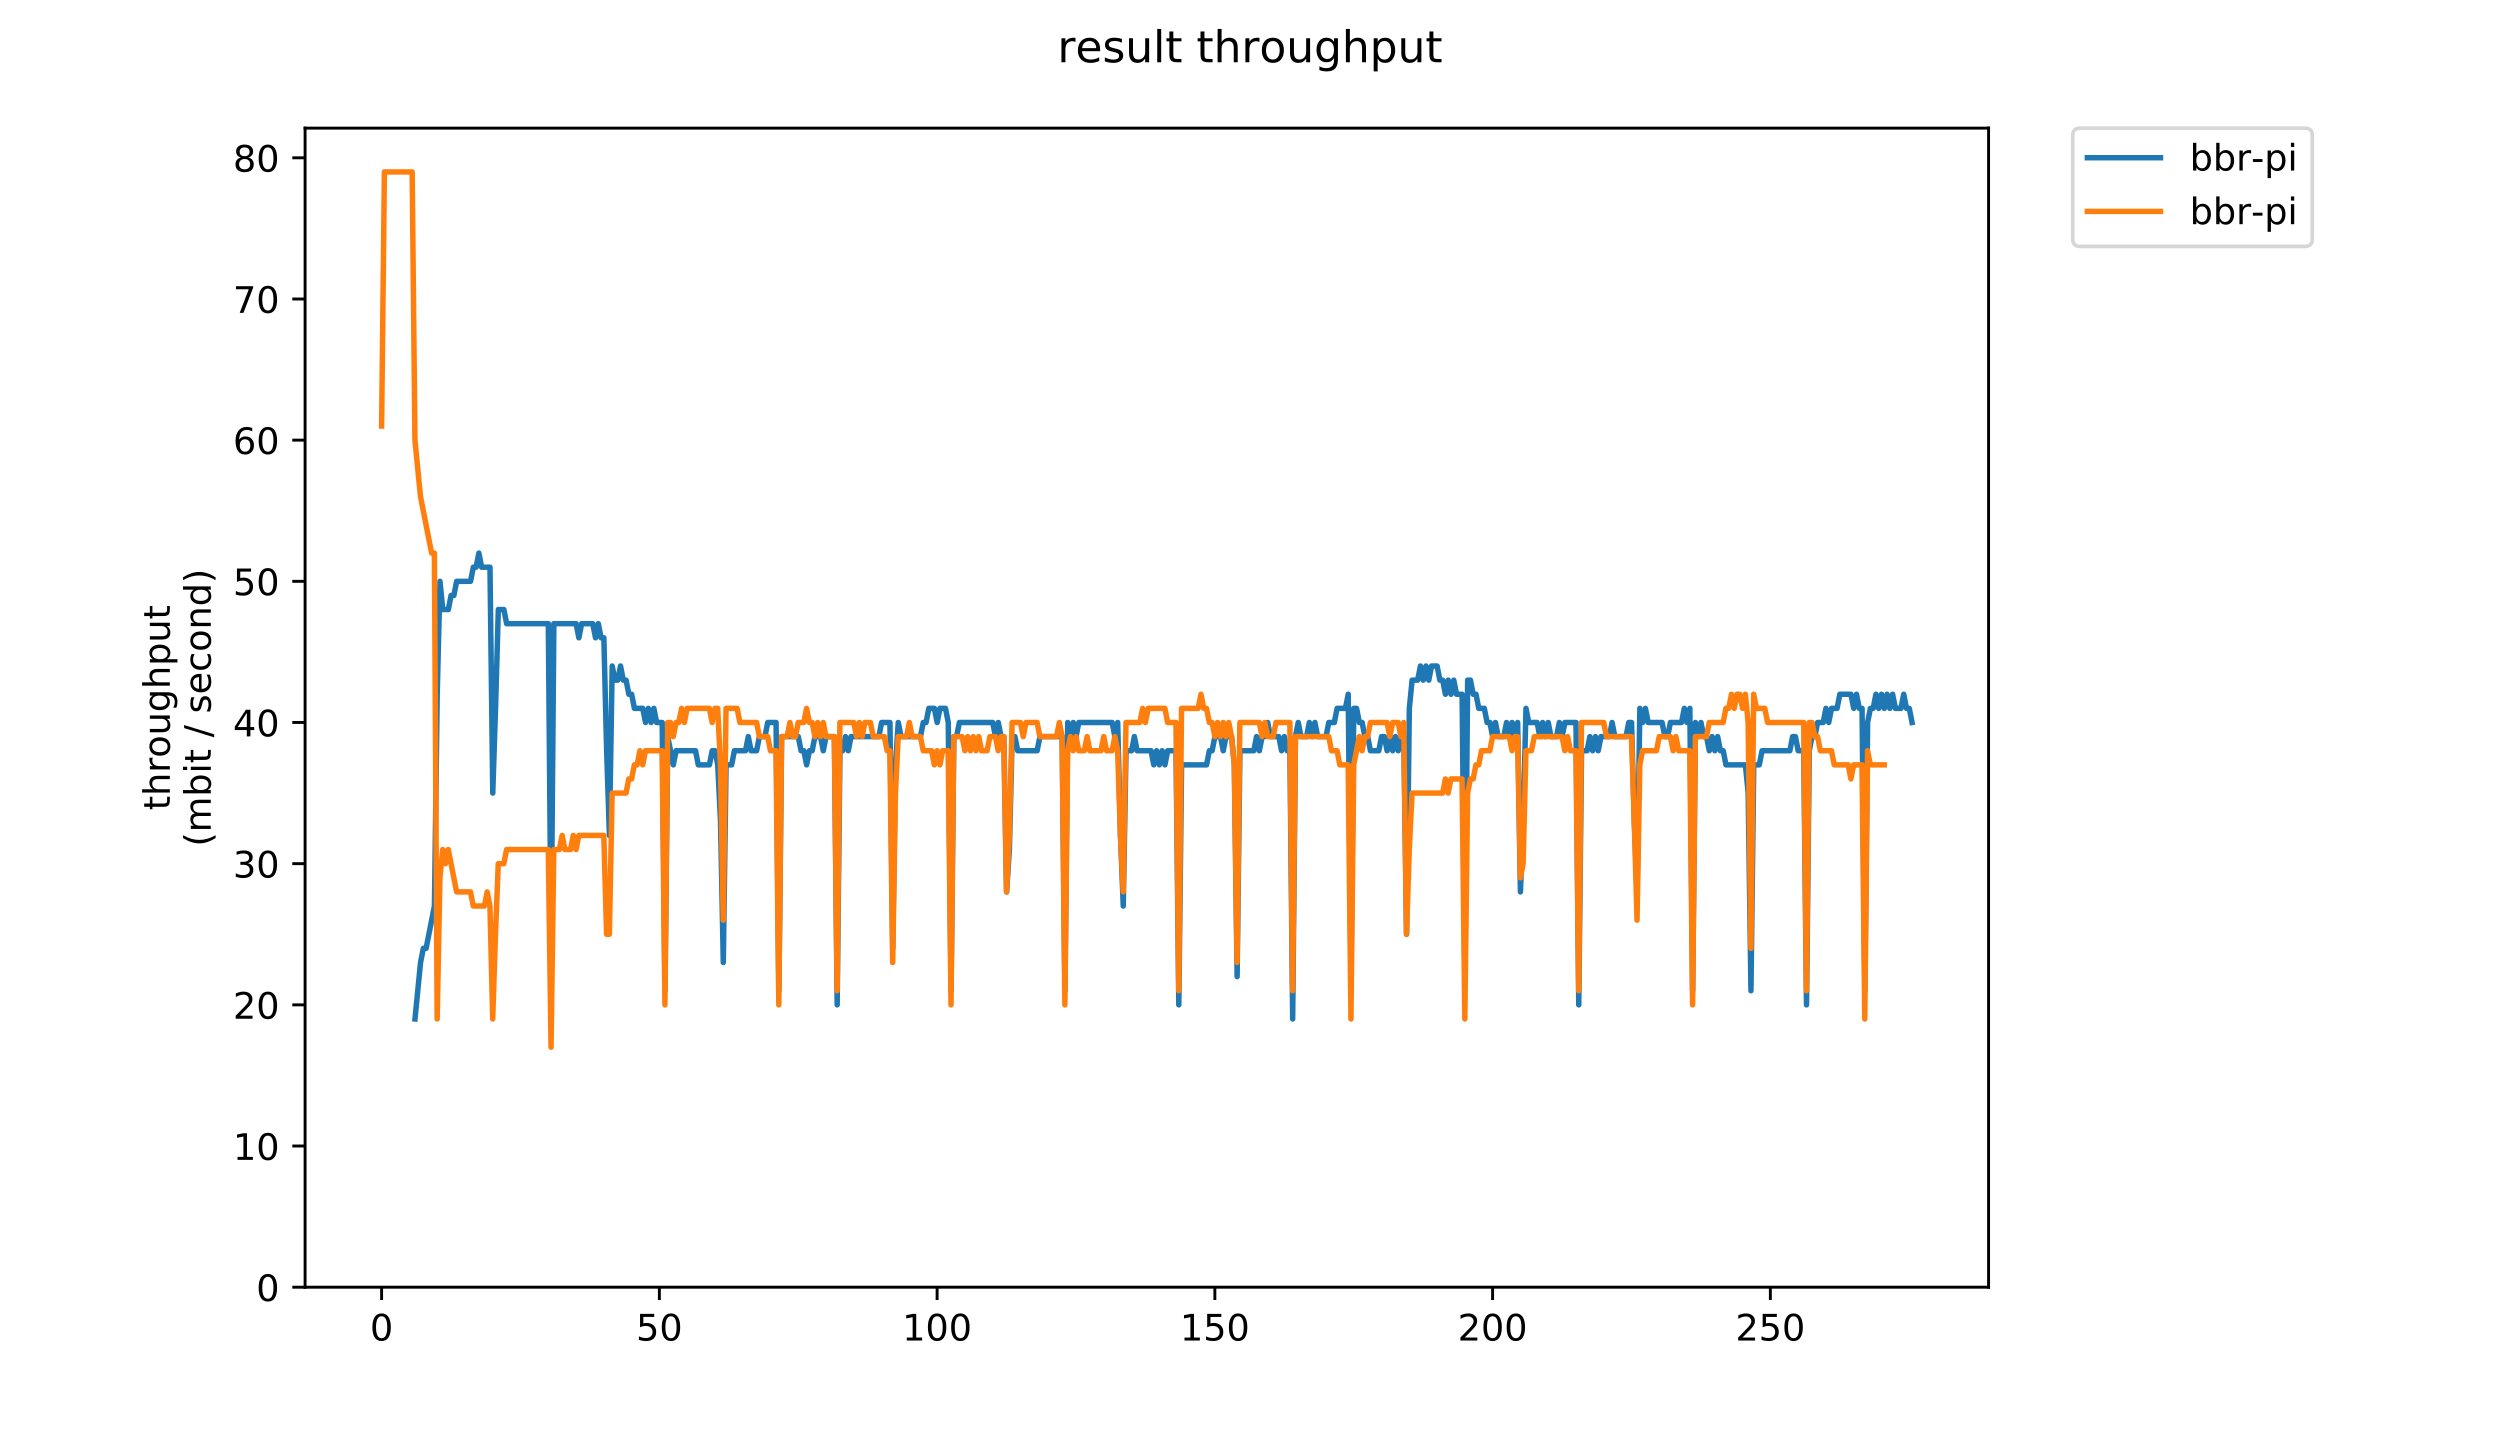 <?xml version="1.0" encoding="utf-8" standalone="no"?>
<!DOCTYPE svg PUBLIC "-//W3C//DTD SVG 1.1//EN"
  "http://www.w3.org/Graphics/SVG/1.1/DTD/svg11.dtd">
<!-- Created with matplotlib (https://matplotlib.org/) -->
<svg height="396pt" version="1.1" viewBox="0 0 684 396" width="684pt" xmlns="http://www.w3.org/2000/svg" xmlns:xlink="http://www.w3.org/1999/xlink">
 <defs>
  <style type="text/css">
*{stroke-linecap:butt;stroke-linejoin:round;}
  </style>
 </defs>
 <g id="figure_1">
  <g id="patch_1">
   <path d="M 0 396 
L 684 396 
L 684 0 
L 0 0 
z
" style="fill:#ffffff;"/>
  </g>
  <g id="axes_1">
   <g id="patch_2">
    <path d="M 83.472 352.174 
L 544.074 352.174 
L 544.074 35.062 
L 83.472 35.062 
z
" style="fill:#ffffff;"/>
   </g>
   <g id="matplotlib.axis_1">
    <g id="xtick_1">
     <g id="line2d_1">
      <defs>
       <path d="M 0 0 
L 0 3.5 
" id="m4741ca6d29" style="stroke:#000000;stroke-width:0.8;"/>
      </defs>
      <g>
       <use style="stroke:#000000;stroke-width:0.8;" x="104.409" xlink:href="#m4741ca6d29" y="352.174"/>
      </g>
     </g>
     <g id="text_1">
      <!-- 0 -->
      <defs>
       <path d="M 31.781 66.406 
Q 24.172 66.406 20.328 58.906 
Q 16.5 51.422 16.5 36.375 
Q 16.5 21.391 20.328 13.891 
Q 24.172 6.391 31.781 6.391 
Q 39.453 6.391 43.281 13.891 
Q 47.125 21.391 47.125 36.375 
Q 47.125 51.422 43.281 58.906 
Q 39.453 66.406 31.781 66.406 
z
M 31.781 74.219 
Q 44.047 74.219 50.516 64.516 
Q 56.984 54.828 56.984 36.375 
Q 56.984 17.969 50.516 8.266 
Q 44.047 -1.422 31.781 -1.422 
Q 19.531 -1.422 13.062 8.266 
Q 6.594 17.969 6.594 36.375 
Q 6.594 54.828 13.062 64.516 
Q 19.531 74.219 31.781 74.219 
z
" id="DejaVuSans-48"/>
      </defs>
      <g transform="translate(101.228 366.773)scale(0.1 -0.1)">
       <use xlink:href="#DejaVuSans-48"/>
      </g>
     </g>
    </g>
    <g id="xtick_2">
     <g id="line2d_2">
      <g>
       <use style="stroke:#000000;stroke-width:0.8;" x="180.401" xlink:href="#m4741ca6d29" y="352.174"/>
      </g>
     </g>
     <g id="text_2">
      <!-- 50 -->
      <defs>
       <path d="M 10.797 72.906 
L 49.516 72.906 
L 49.516 64.594 
L 19.828 64.594 
L 19.828 46.734 
Q 21.969 47.469 24.109 47.828 
Q 26.266 48.188 28.422 48.188 
Q 40.625 48.188 47.75 41.5 
Q 54.891 34.812 54.891 23.391 
Q 54.891 11.625 47.562 5.094 
Q 40.234 -1.422 26.906 -1.422 
Q 22.312 -1.422 17.547 -0.641 
Q 12.797 0.141 7.719 1.703 
L 7.719 11.625 
Q 12.109 9.234 16.797 8.062 
Q 21.484 6.891 26.703 6.891 
Q 35.156 6.891 40.078 11.328 
Q 45.016 15.766 45.016 23.391 
Q 45.016 31 40.078 35.438 
Q 35.156 39.891 26.703 39.891 
Q 22.75 39.891 18.812 39.016 
Q 14.891 38.141 10.797 36.281 
z
" id="DejaVuSans-53"/>
      </defs>
      <g transform="translate(174.038 366.773)scale(0.1 -0.1)">
       <use xlink:href="#DejaVuSans-53"/>
       <use x="63.623" xlink:href="#DejaVuSans-48"/>
      </g>
     </g>
    </g>
    <g id="xtick_3">
     <g id="line2d_3">
      <g>
       <use style="stroke:#000000;stroke-width:0.8;" x="256.392" xlink:href="#m4741ca6d29" y="352.174"/>
      </g>
     </g>
     <g id="text_3">
      <!-- 100 -->
      <defs>
       <path d="M 12.406 8.297 
L 28.516 8.297 
L 28.516 63.922 
L 10.984 60.406 
L 10.984 69.391 
L 28.422 72.906 
L 38.281 72.906 
L 38.281 8.297 
L 54.391 8.297 
L 54.391 0 
L 12.406 0 
z
" id="DejaVuSans-49"/>
      </defs>
      <g transform="translate(246.849 366.773)scale(0.1 -0.1)">
       <use xlink:href="#DejaVuSans-49"/>
       <use x="63.623" xlink:href="#DejaVuSans-48"/>
       <use x="127.246" xlink:href="#DejaVuSans-48"/>
      </g>
     </g>
    </g>
    <g id="xtick_4">
     <g id="line2d_4">
      <g>
       <use style="stroke:#000000;stroke-width:0.8;" x="332.384" xlink:href="#m4741ca6d29" y="352.174"/>
      </g>
     </g>
     <g id="text_4">
      <!-- 150 -->
      <g transform="translate(322.841 366.773)scale(0.1 -0.1)">
       <use xlink:href="#DejaVuSans-49"/>
       <use x="63.623" xlink:href="#DejaVuSans-53"/>
       <use x="127.246" xlink:href="#DejaVuSans-48"/>
      </g>
     </g>
    </g>
    <g id="xtick_5">
     <g id="line2d_5">
      <g>
       <use style="stroke:#000000;stroke-width:0.8;" x="408.376" xlink:href="#m4741ca6d29" y="352.174"/>
      </g>
     </g>
     <g id="text_5">
      <!-- 200 -->
      <defs>
       <path d="M 19.188 8.297 
L 53.609 8.297 
L 53.609 0 
L 7.328 0 
L 7.328 8.297 
Q 12.938 14.109 22.625 23.891 
Q 32.328 33.688 34.812 36.531 
Q 39.547 41.844 41.422 45.531 
Q 43.312 49.219 43.312 52.781 
Q 43.312 58.594 39.234 62.25 
Q 35.156 65.922 28.609 65.922 
Q 23.969 65.922 18.812 64.312 
Q 13.672 62.703 7.812 59.422 
L 7.812 69.391 
Q 13.766 71.781 18.938 73 
Q 24.125 74.219 28.422 74.219 
Q 39.75 74.219 46.484 68.547 
Q 53.219 62.891 53.219 53.422 
Q 53.219 48.922 51.531 44.891 
Q 49.859 40.875 45.406 35.406 
Q 44.188 33.984 37.641 27.219 
Q 31.109 20.453 19.188 8.297 
z
" id="DejaVuSans-50"/>
      </defs>
      <g transform="translate(398.832 366.773)scale(0.1 -0.1)">
       <use xlink:href="#DejaVuSans-50"/>
       <use x="63.623" xlink:href="#DejaVuSans-48"/>
       <use x="127.246" xlink:href="#DejaVuSans-48"/>
      </g>
     </g>
    </g>
    <g id="xtick_6">
     <g id="line2d_6">
      <g>
       <use style="stroke:#000000;stroke-width:0.8;" x="484.368" xlink:href="#m4741ca6d29" y="352.174"/>
      </g>
     </g>
     <g id="text_6">
      <!-- 250 -->
      <g transform="translate(474.824 366.773)scale(0.1 -0.1)">
       <use xlink:href="#DejaVuSans-50"/>
       <use x="63.623" xlink:href="#DejaVuSans-53"/>
       <use x="127.246" xlink:href="#DejaVuSans-48"/>
      </g>
     </g>
    </g>
   </g>
   <g id="matplotlib.axis_2">
    <g id="ytick_1">
     <g id="line2d_7">
      <defs>
       <path d="M 0 0 
L -3.5 0 
" id="mbded223d07" style="stroke:#000000;stroke-width:0.8;"/>
      </defs>
      <g>
       <use style="stroke:#000000;stroke-width:0.8;" x="83.472" xlink:href="#mbded223d07" y="352.174"/>
      </g>
     </g>
     <g id="text_7">
      <!-- 0 -->
      <g transform="translate(70.11 355.973)scale(0.1 -0.1)">
       <use xlink:href="#DejaVuSans-48"/>
      </g>
     </g>
    </g>
    <g id="ytick_2">
     <g id="line2d_8">
      <g>
       <use style="stroke:#000000;stroke-width:0.8;" x="83.472" xlink:href="#mbded223d07" y="313.549"/>
      </g>
     </g>
     <g id="text_8">
      <!-- 10 -->
      <g transform="translate(63.747 317.348)scale(0.1 -0.1)">
       <use xlink:href="#DejaVuSans-49"/>
       <use x="63.623" xlink:href="#DejaVuSans-48"/>
      </g>
     </g>
    </g>
    <g id="ytick_3">
     <g id="line2d_9">
      <g>
       <use style="stroke:#000000;stroke-width:0.8;" x="83.472" xlink:href="#mbded223d07" y="274.924"/>
      </g>
     </g>
     <g id="text_9">
      <!-- 20 -->
      <g transform="translate(63.747 278.723)scale(0.1 -0.1)">
       <use xlink:href="#DejaVuSans-50"/>
       <use x="63.623" xlink:href="#DejaVuSans-48"/>
      </g>
     </g>
    </g>
    <g id="ytick_4">
     <g id="line2d_10">
      <g>
       <use style="stroke:#000000;stroke-width:0.8;" x="83.472" xlink:href="#mbded223d07" y="236.299"/>
      </g>
     </g>
     <g id="text_10">
      <!-- 30 -->
      <defs>
       <path d="M 40.578 39.312 
Q 47.656 37.797 51.625 33 
Q 55.609 28.219 55.609 21.188 
Q 55.609 10.406 48.188 4.484 
Q 40.766 -1.422 27.094 -1.422 
Q 22.516 -1.422 17.656 -0.516 
Q 12.797 0.391 7.625 2.203 
L 7.625 11.719 
Q 11.719 9.328 16.594 8.109 
Q 21.484 6.891 26.812 6.891 
Q 36.078 6.891 40.938 10.547 
Q 45.797 14.203 45.797 21.188 
Q 45.797 27.641 41.281 31.266 
Q 36.766 34.906 28.719 34.906 
L 20.219 34.906 
L 20.219 43.016 
L 29.109 43.016 
Q 36.375 43.016 40.234 45.922 
Q 44.094 48.828 44.094 54.297 
Q 44.094 59.906 40.109 62.906 
Q 36.141 65.922 28.719 65.922 
Q 24.656 65.922 20.016 65.031 
Q 15.375 64.156 9.812 62.312 
L 9.812 71.094 
Q 15.438 72.656 20.344 73.438 
Q 25.25 74.219 29.594 74.219 
Q 40.828 74.219 47.359 69.109 
Q 53.906 64.016 53.906 55.328 
Q 53.906 49.266 50.438 45.094 
Q 46.969 40.922 40.578 39.312 
z
" id="DejaVuSans-51"/>
      </defs>
      <g transform="translate(63.747 240.098)scale(0.1 -0.1)">
       <use xlink:href="#DejaVuSans-51"/>
       <use x="63.623" xlink:href="#DejaVuSans-48"/>
      </g>
     </g>
    </g>
    <g id="ytick_5">
     <g id="line2d_11">
      <g>
       <use style="stroke:#000000;stroke-width:0.8;" x="83.472" xlink:href="#mbded223d07" y="197.674"/>
      </g>
     </g>
     <g id="text_11">
      <!-- 40 -->
      <defs>
       <path d="M 37.797 64.312 
L 12.891 25.391 
L 37.797 25.391 
z
M 35.203 72.906 
L 47.609 72.906 
L 47.609 25.391 
L 58.016 25.391 
L 58.016 17.188 
L 47.609 17.188 
L 47.609 0 
L 37.797 0 
L 37.797 17.188 
L 4.891 17.188 
L 4.891 26.703 
z
" id="DejaVuSans-52"/>
      </defs>
      <g transform="translate(63.747 201.473)scale(0.1 -0.1)">
       <use xlink:href="#DejaVuSans-52"/>
       <use x="63.623" xlink:href="#DejaVuSans-48"/>
      </g>
     </g>
    </g>
    <g id="ytick_6">
     <g id="line2d_12">
      <g>
       <use style="stroke:#000000;stroke-width:0.8;" x="83.472" xlink:href="#mbded223d07" y="159.049"/>
      </g>
     </g>
     <g id="text_12">
      <!-- 50 -->
      <g transform="translate(63.747 162.848)scale(0.1 -0.1)">
       <use xlink:href="#DejaVuSans-53"/>
       <use x="63.623" xlink:href="#DejaVuSans-48"/>
      </g>
     </g>
    </g>
    <g id="ytick_7">
     <g id="line2d_13">
      <g>
       <use style="stroke:#000000;stroke-width:0.8;" x="83.472" xlink:href="#mbded223d07" y="120.424"/>
      </g>
     </g>
     <g id="text_13">
      <!-- 60 -->
      <defs>
       <path d="M 33.016 40.375 
Q 26.375 40.375 22.484 35.828 
Q 18.609 31.297 18.609 23.391 
Q 18.609 15.531 22.484 10.953 
Q 26.375 6.391 33.016 6.391 
Q 39.656 6.391 43.531 10.953 
Q 47.406 15.531 47.406 23.391 
Q 47.406 31.297 43.531 35.828 
Q 39.656 40.375 33.016 40.375 
z
M 52.594 71.297 
L 52.594 62.312 
Q 48.875 64.062 45.094 64.984 
Q 41.312 65.922 37.594 65.922 
Q 27.828 65.922 22.672 59.328 
Q 17.531 52.734 16.797 39.406 
Q 19.672 43.656 24.016 45.922 
Q 28.375 48.188 33.594 48.188 
Q 44.578 48.188 50.953 41.516 
Q 57.328 34.859 57.328 23.391 
Q 57.328 12.156 50.688 5.359 
Q 44.047 -1.422 33.016 -1.422 
Q 20.359 -1.422 13.672 8.266 
Q 6.984 17.969 6.984 36.375 
Q 6.984 53.656 15.188 63.938 
Q 23.391 74.219 37.203 74.219 
Q 40.922 74.219 44.703 73.484 
Q 48.484 72.75 52.594 71.297 
z
" id="DejaVuSans-54"/>
      </defs>
      <g transform="translate(63.747 124.223)scale(0.1 -0.1)">
       <use xlink:href="#DejaVuSans-54"/>
       <use x="63.623" xlink:href="#DejaVuSans-48"/>
      </g>
     </g>
    </g>
    <g id="ytick_8">
     <g id="line2d_14">
      <g>
       <use style="stroke:#000000;stroke-width:0.8;" x="83.472" xlink:href="#mbded223d07" y="81.799"/>
      </g>
     </g>
     <g id="text_14">
      <!-- 70 -->
      <defs>
       <path d="M 8.203 72.906 
L 55.078 72.906 
L 55.078 68.703 
L 28.609 0 
L 18.312 0 
L 43.219 64.594 
L 8.203 64.594 
z
" id="DejaVuSans-55"/>
      </defs>
      <g transform="translate(63.747 85.598)scale(0.1 -0.1)">
       <use xlink:href="#DejaVuSans-55"/>
       <use x="63.623" xlink:href="#DejaVuSans-48"/>
      </g>
     </g>
    </g>
    <g id="ytick_9">
     <g id="line2d_15">
      <g>
       <use style="stroke:#000000;stroke-width:0.8;" x="83.472" xlink:href="#mbded223d07" y="43.174"/>
      </g>
     </g>
     <g id="text_15">
      <!-- 80 -->
      <defs>
       <path d="M 31.781 34.625 
Q 24.75 34.625 20.719 30.859 
Q 16.703 27.094 16.703 20.516 
Q 16.703 13.922 20.719 10.156 
Q 24.75 6.391 31.781 6.391 
Q 38.812 6.391 42.859 10.172 
Q 46.922 13.969 46.922 20.516 
Q 46.922 27.094 42.891 30.859 
Q 38.875 34.625 31.781 34.625 
z
M 21.922 38.812 
Q 15.578 40.375 12.031 44.719 
Q 8.5 49.078 8.5 55.328 
Q 8.5 64.062 14.719 69.141 
Q 20.953 74.219 31.781 74.219 
Q 42.672 74.219 48.875 69.141 
Q 55.078 64.062 55.078 55.328 
Q 55.078 49.078 51.531 44.719 
Q 48 40.375 41.703 38.812 
Q 48.828 37.156 52.797 32.312 
Q 56.781 27.484 56.781 20.516 
Q 56.781 9.906 50.312 4.234 
Q 43.844 -1.422 31.781 -1.422 
Q 19.734 -1.422 13.25 4.234 
Q 6.781 9.906 6.781 20.516 
Q 6.781 27.484 10.781 32.312 
Q 14.797 37.156 21.922 38.812 
z
M 18.312 54.391 
Q 18.312 48.734 21.844 45.562 
Q 25.391 42.391 31.781 42.391 
Q 38.141 42.391 41.719 45.562 
Q 45.312 48.734 45.312 54.391 
Q 45.312 60.062 41.719 63.234 
Q 38.141 66.406 31.781 66.406 
Q 25.391 66.406 21.844 63.234 
Q 18.312 60.062 18.312 54.391 
z
" id="DejaVuSans-56"/>
      </defs>
      <g transform="translate(63.747 46.973)scale(0.1 -0.1)">
       <use xlink:href="#DejaVuSans-56"/>
       <use x="63.623" xlink:href="#DejaVuSans-48"/>
      </g>
     </g>
    </g>
    <g id="text_16">
     <!-- throughput -->
     <defs>
      <path d="M 18.312 70.219 
L 18.312 54.688 
L 36.812 54.688 
L 36.812 47.703 
L 18.312 47.703 
L 18.312 18.016 
Q 18.312 11.328 20.141 9.422 
Q 21.969 7.516 27.594 7.516 
L 36.812 7.516 
L 36.812 0 
L 27.594 0 
Q 17.188 0 13.234 3.875 
Q 9.281 7.766 9.281 18.016 
L 9.281 47.703 
L 2.688 47.703 
L 2.688 54.688 
L 9.281 54.688 
L 9.281 70.219 
z
" id="DejaVuSans-116"/>
      <path d="M 54.891 33.016 
L 54.891 0 
L 45.906 0 
L 45.906 32.719 
Q 45.906 40.484 42.875 44.328 
Q 39.844 48.188 33.797 48.188 
Q 26.516 48.188 22.312 43.547 
Q 18.109 38.922 18.109 30.906 
L 18.109 0 
L 9.078 0 
L 9.078 75.984 
L 18.109 75.984 
L 18.109 46.188 
Q 21.344 51.125 25.703 53.562 
Q 30.078 56 35.797 56 
Q 45.219 56 50.047 50.172 
Q 54.891 44.344 54.891 33.016 
z
" id="DejaVuSans-104"/>
      <path d="M 41.109 46.297 
Q 39.594 47.172 37.812 47.578 
Q 36.031 48 33.891 48 
Q 26.266 48 22.188 43.047 
Q 18.109 38.094 18.109 28.812 
L 18.109 0 
L 9.078 0 
L 9.078 54.688 
L 18.109 54.688 
L 18.109 46.188 
Q 20.953 51.172 25.484 53.578 
Q 30.031 56 36.531 56 
Q 37.453 56 38.578 55.875 
Q 39.703 55.766 41.062 55.516 
z
" id="DejaVuSans-114"/>
      <path d="M 30.609 48.391 
Q 23.391 48.391 19.188 42.75 
Q 14.984 37.109 14.984 27.297 
Q 14.984 17.484 19.156 11.844 
Q 23.344 6.203 30.609 6.203 
Q 37.797 6.203 41.984 11.859 
Q 46.188 17.531 46.188 27.297 
Q 46.188 37.016 41.984 42.703 
Q 37.797 48.391 30.609 48.391 
z
M 30.609 56 
Q 42.328 56 49.016 48.375 
Q 55.719 40.766 55.719 27.297 
Q 55.719 13.875 49.016 6.219 
Q 42.328 -1.422 30.609 -1.422 
Q 18.844 -1.422 12.172 6.219 
Q 5.516 13.875 5.516 27.297 
Q 5.516 40.766 12.172 48.375 
Q 18.844 56 30.609 56 
z
" id="DejaVuSans-111"/>
      <path d="M 8.5 21.578 
L 8.5 54.688 
L 17.484 54.688 
L 17.484 21.922 
Q 17.484 14.156 20.5 10.266 
Q 23.531 6.391 29.594 6.391 
Q 36.859 6.391 41.078 11.031 
Q 45.312 15.672 45.312 23.688 
L 45.312 54.688 
L 54.297 54.688 
L 54.297 0 
L 45.312 0 
L 45.312 8.406 
Q 42.047 3.422 37.719 1 
Q 33.406 -1.422 27.688 -1.422 
Q 18.266 -1.422 13.375 4.438 
Q 8.5 10.297 8.5 21.578 
z
M 31.109 56 
z
" id="DejaVuSans-117"/>
      <path d="M 45.406 27.984 
Q 45.406 37.75 41.375 43.109 
Q 37.359 48.484 30.078 48.484 
Q 22.859 48.484 18.828 43.109 
Q 14.797 37.75 14.797 27.984 
Q 14.797 18.266 18.828 12.891 
Q 22.859 7.516 30.078 7.516 
Q 37.359 7.516 41.375 12.891 
Q 45.406 18.266 45.406 27.984 
z
M 54.391 6.781 
Q 54.391 -7.172 48.188 -13.984 
Q 42 -20.797 29.203 -20.797 
Q 24.469 -20.797 20.266 -20.094 
Q 16.062 -19.391 12.109 -17.922 
L 12.109 -9.188 
Q 16.062 -11.328 19.922 -12.344 
Q 23.781 -13.375 27.781 -13.375 
Q 36.625 -13.375 41.016 -8.766 
Q 45.406 -4.156 45.406 5.172 
L 45.406 9.625 
Q 42.625 4.781 38.281 2.391 
Q 33.938 0 27.875 0 
Q 17.828 0 11.672 7.656 
Q 5.516 15.328 5.516 27.984 
Q 5.516 40.672 11.672 48.328 
Q 17.828 56 27.875 56 
Q 33.938 56 38.281 53.609 
Q 42.625 51.219 45.406 46.391 
L 45.406 54.688 
L 54.391 54.688 
z
" id="DejaVuSans-103"/>
      <path d="M 18.109 8.203 
L 18.109 -20.797 
L 9.078 -20.797 
L 9.078 54.688 
L 18.109 54.688 
L 18.109 46.391 
Q 20.953 51.266 25.266 53.625 
Q 29.594 56 35.594 56 
Q 45.562 56 51.781 48.094 
Q 58.016 40.188 58.016 27.297 
Q 58.016 14.406 51.781 6.484 
Q 45.562 -1.422 35.594 -1.422 
Q 29.594 -1.422 25.266 0.953 
Q 20.953 3.328 18.109 8.203 
z
M 48.688 27.297 
Q 48.688 37.203 44.609 42.844 
Q 40.531 48.484 33.406 48.484 
Q 26.266 48.484 22.188 42.844 
Q 18.109 37.203 18.109 27.297 
Q 18.109 17.391 22.188 11.75 
Q 26.266 6.109 33.406 6.109 
Q 40.531 6.109 44.609 11.75 
Q 48.688 17.391 48.688 27.297 
z
" id="DejaVuSans-112"/>
     </defs>
     <g transform="translate(46.47 221.675)rotate(-90)scale(0.1 -0.1)">
      <use xlink:href="#DejaVuSans-116"/>
      <use x="39.209" xlink:href="#DejaVuSans-104"/>
      <use x="102.588" xlink:href="#DejaVuSans-114"/>
      <use x="143.67" xlink:href="#DejaVuSans-111"/>
      <use x="204.852" xlink:href="#DejaVuSans-117"/>
      <use x="268.23" xlink:href="#DejaVuSans-103"/>
      <use x="331.707" xlink:href="#DejaVuSans-104"/>
      <use x="395.086" xlink:href="#DejaVuSans-112"/>
      <use x="458.562" xlink:href="#DejaVuSans-117"/>
      <use x="521.941" xlink:href="#DejaVuSans-116"/>
     </g>
     <!-- (mbit / second) -->
     <defs>
      <path d="M 31 75.875 
Q 24.469 64.656 21.281 53.656 
Q 18.109 42.672 18.109 31.391 
Q 18.109 20.125 21.312 9.062 
Q 24.516 -2 31 -13.188 
L 23.188 -13.188 
Q 15.875 -1.703 12.234 9.375 
Q 8.594 20.453 8.594 31.391 
Q 8.594 42.281 12.203 53.312 
Q 15.828 64.359 23.188 75.875 
z
" id="DejaVuSans-40"/>
      <path d="M 52 44.188 
Q 55.375 50.25 60.062 53.125 
Q 64.75 56 71.094 56 
Q 79.641 56 84.281 50.016 
Q 88.922 44.047 88.922 33.016 
L 88.922 0 
L 79.891 0 
L 79.891 32.719 
Q 79.891 40.578 77.094 44.375 
Q 74.312 48.188 68.609 48.188 
Q 61.625 48.188 57.562 43.547 
Q 53.516 38.922 53.516 30.906 
L 53.516 0 
L 44.484 0 
L 44.484 32.719 
Q 44.484 40.625 41.703 44.406 
Q 38.922 48.188 33.109 48.188 
Q 26.219 48.188 22.156 43.531 
Q 18.109 38.875 18.109 30.906 
L 18.109 0 
L 9.078 0 
L 9.078 54.688 
L 18.109 54.688 
L 18.109 46.188 
Q 21.188 51.219 25.484 53.609 
Q 29.781 56 35.688 56 
Q 41.656 56 45.828 52.969 
Q 50 49.953 52 44.188 
z
" id="DejaVuSans-109"/>
      <path d="M 48.688 27.297 
Q 48.688 37.203 44.609 42.844 
Q 40.531 48.484 33.406 48.484 
Q 26.266 48.484 22.188 42.844 
Q 18.109 37.203 18.109 27.297 
Q 18.109 17.391 22.188 11.75 
Q 26.266 6.109 33.406 6.109 
Q 40.531 6.109 44.609 11.75 
Q 48.688 17.391 48.688 27.297 
z
M 18.109 46.391 
Q 20.953 51.266 25.266 53.625 
Q 29.594 56 35.594 56 
Q 45.562 56 51.781 48.094 
Q 58.016 40.188 58.016 27.297 
Q 58.016 14.406 51.781 6.484 
Q 45.562 -1.422 35.594 -1.422 
Q 29.594 -1.422 25.266 0.953 
Q 20.953 3.328 18.109 8.203 
L 18.109 0 
L 9.078 0 
L 9.078 75.984 
L 18.109 75.984 
z
" id="DejaVuSans-98"/>
      <path d="M 9.422 54.688 
L 18.406 54.688 
L 18.406 0 
L 9.422 0 
z
M 9.422 75.984 
L 18.406 75.984 
L 18.406 64.594 
L 9.422 64.594 
z
" id="DejaVuSans-105"/>
      <path id="DejaVuSans-32"/>
      <path d="M 25.391 72.906 
L 33.688 72.906 
L 8.297 -9.281 
L 0 -9.281 
z
" id="DejaVuSans-47"/>
      <path d="M 44.281 53.078 
L 44.281 44.578 
Q 40.484 46.531 36.375 47.5 
Q 32.281 48.484 27.875 48.484 
Q 21.188 48.484 17.844 46.438 
Q 14.5 44.391 14.5 40.281 
Q 14.5 37.156 16.891 35.375 
Q 19.281 33.594 26.516 31.984 
L 29.594 31.297 
Q 39.156 29.25 43.188 25.516 
Q 47.219 21.781 47.219 15.094 
Q 47.219 7.469 41.188 3.016 
Q 35.156 -1.422 24.609 -1.422 
Q 20.219 -1.422 15.453 -0.562 
Q 10.688 0.297 5.422 2 
L 5.422 11.281 
Q 10.406 8.688 15.234 7.391 
Q 20.062 6.109 24.812 6.109 
Q 31.156 6.109 34.562 8.281 
Q 37.984 10.453 37.984 14.406 
Q 37.984 18.062 35.516 20.016 
Q 33.062 21.969 24.703 23.781 
L 21.578 24.516 
Q 13.234 26.266 9.516 29.906 
Q 5.812 33.547 5.812 39.891 
Q 5.812 47.609 11.281 51.797 
Q 16.75 56 26.812 56 
Q 31.781 56 36.172 55.266 
Q 40.578 54.547 44.281 53.078 
z
" id="DejaVuSans-115"/>
      <path d="M 56.203 29.594 
L 56.203 25.203 
L 14.891 25.203 
Q 15.484 15.922 20.484 11.062 
Q 25.484 6.203 34.422 6.203 
Q 39.594 6.203 44.453 7.469 
Q 49.312 8.734 54.109 11.281 
L 54.109 2.781 
Q 49.266 0.734 44.188 -0.344 
Q 39.109 -1.422 33.891 -1.422 
Q 20.797 -1.422 13.156 6.188 
Q 5.516 13.812 5.516 26.812 
Q 5.516 40.234 12.766 48.109 
Q 20.016 56 32.328 56 
Q 43.359 56 49.781 48.891 
Q 56.203 41.797 56.203 29.594 
z
M 47.219 32.234 
Q 47.125 39.594 43.094 43.984 
Q 39.062 48.391 32.422 48.391 
Q 24.906 48.391 20.391 44.141 
Q 15.875 39.891 15.188 32.172 
z
" id="DejaVuSans-101"/>
      <path d="M 48.781 52.594 
L 48.781 44.188 
Q 44.969 46.297 41.141 47.344 
Q 37.312 48.391 33.406 48.391 
Q 24.656 48.391 19.812 42.844 
Q 14.984 37.312 14.984 27.297 
Q 14.984 17.281 19.812 11.734 
Q 24.656 6.203 33.406 6.203 
Q 37.312 6.203 41.141 7.25 
Q 44.969 8.297 48.781 10.406 
L 48.781 2.094 
Q 45.016 0.344 40.984 -0.531 
Q 36.969 -1.422 32.422 -1.422 
Q 20.062 -1.422 12.781 6.344 
Q 5.516 14.109 5.516 27.297 
Q 5.516 40.672 12.859 48.328 
Q 20.219 56 33.016 56 
Q 37.156 56 41.109 55.141 
Q 45.062 54.297 48.781 52.594 
z
" id="DejaVuSans-99"/>
      <path d="M 54.891 33.016 
L 54.891 0 
L 45.906 0 
L 45.906 32.719 
Q 45.906 40.484 42.875 44.328 
Q 39.844 48.188 33.797 48.188 
Q 26.516 48.188 22.312 43.547 
Q 18.109 38.922 18.109 30.906 
L 18.109 0 
L 9.078 0 
L 9.078 54.688 
L 18.109 54.688 
L 18.109 46.188 
Q 21.344 51.125 25.703 53.562 
Q 30.078 56 35.797 56 
Q 45.219 56 50.047 50.172 
Q 54.891 44.344 54.891 33.016 
z
" id="DejaVuSans-110"/>
      <path d="M 45.406 46.391 
L 45.406 75.984 
L 54.391 75.984 
L 54.391 0 
L 45.406 0 
L 45.406 8.203 
Q 42.578 3.328 38.25 0.953 
Q 33.938 -1.422 27.875 -1.422 
Q 17.969 -1.422 11.734 6.484 
Q 5.516 14.406 5.516 27.297 
Q 5.516 40.188 11.734 48.094 
Q 17.969 56 27.875 56 
Q 33.938 56 38.25 53.625 
Q 42.578 51.266 45.406 46.391 
z
M 14.797 27.297 
Q 14.797 17.391 18.875 11.75 
Q 22.953 6.109 30.078 6.109 
Q 37.203 6.109 41.297 11.75 
Q 45.406 17.391 45.406 27.297 
Q 45.406 37.203 41.297 42.844 
Q 37.203 48.484 30.078 48.484 
Q 22.953 48.484 18.875 42.844 
Q 14.797 37.203 14.797 27.297 
z
" id="DejaVuSans-100"/>
      <path d="M 8.016 75.875 
L 15.828 75.875 
Q 23.141 64.359 26.781 53.312 
Q 30.422 42.281 30.422 31.391 
Q 30.422 20.453 26.781 9.375 
Q 23.141 -1.703 15.828 -13.188 
L 8.016 -13.188 
Q 14.5 -2 17.703 9.062 
Q 20.906 20.125 20.906 31.391 
Q 20.906 42.672 17.703 53.656 
Q 14.5 64.656 8.016 75.875 
z
" id="DejaVuSans-41"/>
     </defs>
     <g transform="translate(57.668 231.609)rotate(-90)scale(0.1 -0.1)">
      <use xlink:href="#DejaVuSans-40"/>
      <use x="39.014" xlink:href="#DejaVuSans-109"/>
      <use x="136.426" xlink:href="#DejaVuSans-98"/>
      <use x="199.902" xlink:href="#DejaVuSans-105"/>
      <use x="227.686" xlink:href="#DejaVuSans-116"/>
      <use x="266.895" xlink:href="#DejaVuSans-32"/>
      <use x="298.682" xlink:href="#DejaVuSans-47"/>
      <use x="332.373" xlink:href="#DejaVuSans-32"/>
      <use x="364.16" xlink:href="#DejaVuSans-115"/>
      <use x="416.26" xlink:href="#DejaVuSans-101"/>
      <use x="477.783" xlink:href="#DejaVuSans-99"/>
      <use x="532.764" xlink:href="#DejaVuSans-111"/>
      <use x="593.945" xlink:href="#DejaVuSans-110"/>
      <use x="657.324" xlink:href="#DejaVuSans-100"/>
      <use x="720.801" xlink:href="#DejaVuSans-41"/>
     </g>
    </g>
   </g>
   <g id="line2d_16">
    <path clip-path="url(#pe0b9c33876)" d="M 113.541 278.787 
L 115.061 263.337 
L 115.821 259.474 
L 116.581 259.474 
L 118.861 247.887 
L 119.621 189.949 
L 120.381 159.049 
L 121.141 166.774 
L 122.66 166.774 
L 123.42 162.911 
L 124.18 162.911 
L 124.94 159.049 
L 128.74 159.049 
L 129.5 155.186 
L 130.26 155.186 
L 131.02 151.324 
L 131.78 155.186 
L 134.059 155.186 
L 134.819 216.986 
L 135.579 193.811 
L 136.339 166.774 
L 137.859 166.774 
L 138.619 170.636 
L 150.018 170.636 
L 150.777 259.474 
L 151.537 170.636 
L 157.617 170.636 
L 158.377 174.499 
L 159.137 170.636 
L 162.176 170.636 
L 162.936 174.499 
L 163.696 170.636 
L 164.456 174.499 
L 165.216 174.499 
L 165.976 205.399 
L 166.736 228.574 
L 167.496 182.224 
L 168.256 186.086 
L 169.016 186.086 
L 169.775 182.224 
L 170.535 186.086 
L 171.295 186.086 
L 172.055 189.949 
L 172.815 189.949 
L 173.575 193.811 
L 175.855 193.811 
L 176.615 197.674 
L 177.375 193.811 
L 178.135 197.674 
L 178.894 193.811 
L 179.654 197.674 
L 181.174 197.674 
L 181.934 271.062 
L 182.694 201.536 
L 184.214 209.261 
L 184.974 205.399 
L 190.293 205.399 
L 191.053 209.261 
L 194.093 209.261 
L 194.853 205.399 
L 195.613 205.399 
L 196.373 209.261 
L 197.132 224.711 
L 197.892 263.337 
L 198.652 209.261 
L 200.172 209.261 
L 200.932 205.399 
L 203.972 205.399 
L 204.732 201.536 
L 205.492 205.399 
L 207.011 205.399 
L 207.771 201.536 
L 209.291 201.536 
L 210.051 197.674 
L 212.331 197.674 
L 213.091 271.062 
L 213.851 201.536 
L 218.41 201.536 
L 219.17 205.399 
L 219.93 205.399 
L 220.69 209.261 
L 221.45 205.399 
L 222.21 205.399 
L 222.97 201.536 
L 224.49 201.536 
L 225.249 205.399 
L 226.009 201.536 
L 228.289 201.536 
L 229.049 274.924 
L 229.809 205.399 
L 230.569 205.399 
L 231.329 201.536 
L 232.089 205.399 
L 232.849 201.536 
L 240.448 201.536 
L 241.208 197.674 
L 243.488 197.674 
L 244.247 259.474 
L 245.007 209.261 
L 245.767 197.674 
L 246.527 201.536 
L 251.847 201.536 
L 252.607 197.674 
L 253.366 197.674 
L 254.126 193.811 
L 255.646 193.811 
L 256.406 197.674 
L 257.166 193.811 
L 258.686 193.811 
L 259.446 197.674 
L 260.206 271.062 
L 260.966 201.536 
L 261.726 201.536 
L 262.485 197.674 
L 271.604 197.674 
L 272.364 201.536 
L 273.124 197.674 
L 273.884 201.536 
L 274.644 201.536 
L 275.404 244.024 
L 276.164 232.437 
L 276.924 201.536 
L 277.684 201.536 
L 278.444 205.399 
L 283.763 205.399 
L 284.523 201.536 
L 290.602 201.536 
L 291.362 271.062 
L 292.122 197.674 
L 292.882 201.536 
L 293.642 197.674 
L 294.402 201.536 
L 295.162 197.674 
L 304.281 197.674 
L 305.041 201.536 
L 305.801 197.674 
L 306.561 228.574 
L 307.321 247.887 
L 308.081 205.399 
L 309.6 205.399 
L 310.36 201.536 
L 311.12 205.399 
L 314.92 205.399 
L 315.68 209.261 
L 316.44 205.399 
L 317.2 209.261 
L 317.96 205.399 
L 318.719 209.261 
L 319.479 205.399 
L 321.759 205.399 
L 322.519 274.924 
L 323.279 209.261 
L 330.118 209.261 
L 330.878 205.399 
L 331.638 205.399 
L 332.398 201.536 
L 333.918 201.536 
L 334.678 205.399 
L 335.438 201.536 
L 336.957 201.536 
L 337.717 209.261 
L 338.477 267.199 
L 339.237 205.399 
L 343.037 205.399 
L 343.797 201.536 
L 344.557 205.399 
L 345.317 201.536 
L 346.076 201.536 
L 346.836 197.674 
L 347.596 201.536 
L 349.876 201.536 
L 350.636 205.399 
L 351.396 201.536 
L 352.156 205.399 
L 352.916 205.399 
L 353.676 278.787 
L 354.436 201.536 
L 355.196 197.674 
L 355.955 201.536 
L 357.475 201.536 
L 358.235 197.674 
L 358.995 201.536 
L 359.755 197.674 
L 360.515 201.536 
L 362.795 201.536 
L 363.555 197.674 
L 365.074 197.674 
L 365.834 193.811 
L 368.114 193.811 
L 368.874 189.949 
L 369.634 267.199 
L 370.394 193.811 
L 371.154 193.811 
L 371.914 197.674 
L 372.674 197.674 
L 373.434 201.536 
L 374.193 201.536 
L 374.953 205.399 
L 377.233 205.399 
L 377.993 201.536 
L 378.753 201.536 
L 379.513 205.399 
L 380.273 201.536 
L 381.033 205.399 
L 381.793 201.536 
L 382.553 205.399 
L 383.312 201.536 
L 384.072 201.536 
L 384.832 255.612 
L 385.592 193.811 
L 386.352 186.086 
L 387.872 186.086 
L 388.632 182.224 
L 389.392 186.086 
L 390.152 182.224 
L 390.912 186.086 
L 391.672 182.224 
L 393.191 182.224 
L 393.951 186.086 
L 394.711 186.086 
L 395.471 189.949 
L 396.231 186.086 
L 396.991 189.949 
L 397.751 186.086 
L 398.511 189.949 
L 400.031 189.949 
L 400.791 267.199 
L 401.551 186.086 
L 402.31 186.086 
L 403.07 189.949 
L 403.83 189.949 
L 404.59 193.811 
L 406.11 193.811 
L 406.87 197.674 
L 407.63 197.674 
L 408.39 201.536 
L 409.15 197.674 
L 409.91 201.536 
L 411.429 201.536 
L 412.189 197.674 
L 412.949 201.536 
L 413.709 197.674 
L 414.469 201.536 
L 415.229 197.674 
L 415.989 244.024 
L 416.749 224.711 
L 417.509 193.811 
L 418.269 197.674 
L 420.548 197.674 
L 421.308 201.536 
L 422.068 197.674 
L 422.828 201.536 
L 423.588 197.674 
L 424.348 201.536 
L 425.868 201.536 
L 426.628 197.674 
L 427.388 201.536 
L 428.148 197.674 
L 431.187 197.674 
L 431.947 274.924 
L 432.707 205.399 
L 434.227 205.399 
L 434.987 201.536 
L 435.747 205.399 
L 436.507 201.536 
L 437.267 205.399 
L 438.027 201.536 
L 440.306 201.536 
L 441.066 197.674 
L 441.826 201.536 
L 444.866 201.536 
L 445.626 197.674 
L 446.386 197.674 
L 447.146 224.711 
L 447.906 244.024 
L 448.665 193.811 
L 449.425 197.674 
L 450.185 193.811 
L 450.945 197.674 
L 454.745 197.674 
L 455.505 201.536 
L 456.265 201.536 
L 457.025 197.674 
L 460.064 197.674 
L 460.824 193.811 
L 461.584 197.674 
L 462.344 193.811 
L 463.104 271.062 
L 463.864 197.674 
L 464.624 201.536 
L 465.384 197.674 
L 466.144 201.536 
L 466.904 201.536 
L 467.663 205.399 
L 468.423 201.536 
L 469.183 205.399 
L 469.943 201.536 
L 470.703 205.399 
L 471.463 205.399 
L 472.223 209.261 
L 477.542 209.261 
L 478.302 216.986 
L 479.062 271.062 
L 479.822 209.261 
L 481.342 209.261 
L 482.102 205.399 
L 489.701 205.399 
L 490.461 201.536 
L 491.221 201.536 
L 491.981 205.399 
L 493.501 205.399 
L 494.261 274.924 
L 495.02 205.399 
L 495.78 201.536 
L 496.54 201.536 
L 497.3 197.674 
L 498.82 197.674 
L 499.58 193.811 
L 500.34 197.674 
L 501.1 193.811 
L 502.62 193.811 
L 503.38 189.949 
L 506.419 189.949 
L 507.179 193.811 
L 507.939 189.949 
L 508.699 193.811 
L 509.459 193.811 
L 510.219 271.062 
L 510.979 197.674 
L 511.739 193.811 
L 512.499 193.811 
L 513.259 189.949 
L 514.018 193.811 
L 514.778 189.949 
L 515.538 193.811 
L 516.298 189.949 
L 517.058 193.811 
L 517.818 189.949 
L 518.578 193.811 
L 520.098 193.811 
L 520.858 189.949 
L 521.618 193.811 
L 522.378 193.811 
L 523.137 197.674 
L 523.137 197.674 
" style="fill:none;stroke:#1f77b4;stroke-linecap:square;stroke-width:1.5;"/>
   </g>
   <g id="line2d_17">
    <path clip-path="url(#pe0b9c33876)" d="M 104.409 116.561 
L 105.169 47.036 
L 112.768 47.036 
L 113.528 120.424 
L 115.048 135.874 
L 118.087 151.324 
L 118.847 151.324 
L 119.607 278.787 
L 120.367 240.162 
L 121.127 232.437 
L 121.887 236.299 
L 122.647 232.437 
L 124.927 244.024 
L 128.726 244.024 
L 129.486 247.887 
L 132.526 247.887 
L 133.286 244.024 
L 134.046 247.887 
L 134.806 278.787 
L 135.565 255.612 
L 136.325 236.299 
L 137.845 236.299 
L 138.605 232.437 
L 150.004 232.437 
L 150.764 286.512 
L 151.524 232.437 
L 153.044 232.437 
L 153.803 228.574 
L 154.563 232.437 
L 156.083 232.437 
L 156.843 228.574 
L 157.603 232.437 
L 158.363 228.574 
L 165.202 228.574 
L 165.962 255.612 
L 166.722 255.612 
L 167.482 216.986 
L 171.282 216.986 
L 172.042 213.124 
L 172.801 213.124 
L 173.561 209.261 
L 174.321 209.261 
L 175.081 205.399 
L 175.841 209.261 
L 176.601 205.399 
L 181.161 205.399 
L 181.92 274.924 
L 182.68 197.674 
L 183.44 197.674 
L 184.2 201.536 
L 184.96 197.674 
L 185.72 197.674 
L 186.48 193.811 
L 187.24 197.674 
L 188 193.811 
L 194.079 193.811 
L 194.839 197.674 
L 195.599 193.811 
L 196.359 193.811 
L 197.119 209.261 
L 197.879 251.749 
L 198.639 193.811 
L 201.678 193.811 
L 202.438 197.674 
L 206.998 197.674 
L 207.758 201.536 
L 210.037 201.536 
L 210.797 205.399 
L 212.317 205.399 
L 213.077 274.924 
L 213.837 201.536 
L 215.357 201.536 
L 216.117 197.674 
L 216.877 201.536 
L 217.637 201.536 
L 218.397 197.674 
L 219.916 197.674 
L 220.676 193.811 
L 221.436 197.674 
L 222.196 197.674 
L 222.956 201.536 
L 223.716 197.674 
L 224.476 201.536 
L 225.236 197.674 
L 225.996 201.536 
L 228.275 201.536 
L 229.035 271.062 
L 229.795 197.674 
L 233.595 197.674 
L 234.355 201.536 
L 235.115 197.674 
L 235.875 201.536 
L 236.635 197.674 
L 238.154 197.674 
L 238.914 201.536 
L 241.954 201.536 
L 242.714 205.399 
L 243.474 205.399 
L 244.234 263.337 
L 244.994 216.986 
L 245.754 201.536 
L 248.033 201.536 
L 248.793 197.674 
L 249.553 201.536 
L 251.833 201.536 
L 252.593 205.399 
L 254.873 205.399 
L 255.633 209.261 
L 256.392 205.399 
L 257.152 209.261 
L 257.912 205.399 
L 259.432 205.399 
L 260.192 274.924 
L 260.952 201.536 
L 263.232 201.536 
L 263.992 205.399 
L 264.752 201.536 
L 265.511 205.399 
L 266.271 201.536 
L 267.031 205.399 
L 267.791 201.536 
L 268.551 205.399 
L 270.071 205.399 
L 270.831 201.536 
L 272.351 201.536 
L 273.111 205.399 
L 273.871 201.536 
L 274.63 201.536 
L 275.39 244.024 
L 276.15 228.574 
L 276.91 197.674 
L 279.19 197.674 
L 279.95 201.536 
L 280.71 197.674 
L 283.75 197.674 
L 284.509 201.536 
L 289.069 201.536 
L 289.829 197.674 
L 290.589 201.536 
L 291.349 274.924 
L 292.109 205.399 
L 292.869 201.536 
L 293.628 205.399 
L 294.388 201.536 
L 295.148 205.399 
L 296.668 205.399 
L 297.428 201.536 
L 298.188 205.399 
L 301.228 205.399 
L 301.988 201.536 
L 302.747 205.399 
L 304.267 205.399 
L 305.027 201.536 
L 305.787 205.399 
L 306.547 228.574 
L 307.307 244.024 
L 308.067 197.674 
L 311.866 197.674 
L 312.626 193.811 
L 313.386 197.674 
L 314.146 193.811 
L 318.706 193.811 
L 319.466 197.674 
L 321.745 197.674 
L 322.505 271.062 
L 323.265 193.811 
L 327.825 193.811 
L 328.585 189.949 
L 329.345 193.811 
L 330.105 193.811 
L 330.864 197.674 
L 331.624 197.674 
L 332.384 201.536 
L 333.144 197.674 
L 333.904 201.536 
L 334.664 197.674 
L 335.424 201.536 
L 336.184 197.674 
L 336.944 201.536 
L 337.704 209.261 
L 338.464 263.337 
L 339.224 197.674 
L 344.543 197.674 
L 345.303 201.536 
L 346.063 197.674 
L 346.823 201.536 
L 348.343 201.536 
L 349.102 197.674 
L 352.902 197.674 
L 353.662 271.062 
L 354.422 201.536 
L 363.541 201.536 
L 364.301 205.399 
L 365.821 205.399 
L 366.581 209.261 
L 368.86 209.261 
L 369.62 278.787 
L 370.38 209.261 
L 371.9 201.536 
L 372.66 205.399 
L 373.42 201.536 
L 374.18 201.536 
L 374.94 197.674 
L 379.499 197.674 
L 380.259 201.536 
L 381.019 197.674 
L 382.539 197.674 
L 383.299 201.536 
L 384.059 197.674 
L 384.819 255.612 
L 385.579 232.437 
L 386.338 216.986 
L 394.698 216.986 
L 395.458 213.124 
L 396.217 216.986 
L 396.977 213.124 
L 400.017 213.124 
L 400.777 278.787 
L 401.537 216.986 
L 402.297 213.124 
L 403.057 213.124 
L 403.817 209.261 
L 404.577 209.261 
L 405.336 205.399 
L 407.616 205.399 
L 408.376 201.536 
L 412.936 201.536 
L 413.696 205.399 
L 414.455 201.536 
L 415.215 201.536 
L 415.975 240.162 
L 416.735 236.299 
L 417.495 205.399 
L 419.015 205.399 
L 419.775 201.536 
L 427.374 201.536 
L 428.134 205.399 
L 428.894 201.536 
L 429.654 205.399 
L 431.174 205.399 
L 431.934 271.062 
L 432.694 197.674 
L 438.773 197.674 
L 439.533 201.536 
L 446.372 201.536 
L 447.132 224.711 
L 447.892 251.749 
L 448.652 209.261 
L 449.412 205.399 
L 453.211 205.399 
L 453.971 201.536 
L 457.011 201.536 
L 457.771 205.399 
L 458.531 201.536 
L 459.291 205.399 
L 462.33 205.399 
L 463.09 274.924 
L 463.85 201.536 
L 466.89 201.536 
L 467.65 197.674 
L 471.449 197.674 
L 472.209 193.811 
L 472.969 193.811 
L 473.729 189.949 
L 474.489 193.811 
L 475.249 189.949 
L 476.009 189.949 
L 476.769 193.811 
L 477.529 189.949 
L 478.289 197.674 
L 479.049 259.474 
L 479.808 189.949 
L 480.568 193.811 
L 482.848 193.811 
L 483.608 197.674 
L 493.487 197.674 
L 494.247 271.062 
L 495.007 197.674 
L 495.767 197.674 
L 496.527 201.536 
L 497.287 201.536 
L 498.046 205.399 
L 501.086 205.399 
L 501.846 209.261 
L 505.646 209.261 
L 506.406 213.124 
L 507.166 209.261 
L 509.445 209.261 
L 510.205 278.787 
L 510.965 205.399 
L 511.725 209.261 
L 515.525 209.261 
L 515.525 209.261 
" style="fill:none;stroke:#ff7f0e;stroke-linecap:square;stroke-width:1.5;"/>
   </g>
   <g id="patch_3">
    <path d="M 83.472 352.174 
L 83.472 35.062 
" style="fill:none;stroke:#000000;stroke-linecap:square;stroke-linejoin:miter;stroke-width:0.8;"/>
   </g>
   <g id="patch_4">
    <path d="M 544.074 352.174 
L 544.074 35.062 
" style="fill:none;stroke:#000000;stroke-linecap:square;stroke-linejoin:miter;stroke-width:0.8;"/>
   </g>
   <g id="patch_5">
    <path d="M 83.472 352.174 
L 544.074 352.174 
" style="fill:none;stroke:#000000;stroke-linecap:square;stroke-linejoin:miter;stroke-width:0.8;"/>
   </g>
   <g id="patch_6">
    <path d="M 83.472 35.062 
L 544.074 35.062 
" style="fill:none;stroke:#000000;stroke-linecap:square;stroke-linejoin:miter;stroke-width:0.8;"/>
   </g>
   <g id="legend_1">
    <g id="patch_7">
     <path d="M 569.104 67.419 
L 630.637 67.419 
Q 632.637 67.419 632.637 65.419 
L 632.637 37.062 
Q 632.637 35.062 630.637 35.062 
L 569.104 35.062 
Q 567.104 35.062 567.104 37.062 
L 567.104 65.419 
Q 567.104 67.419 569.104 67.419 
z
" style="fill:#ffffff;opacity:0.8;stroke:#cccccc;stroke-linejoin:miter;"/>
    </g>
    <g id="line2d_18">
     <path d="M 571.104 43.161 
L 591.104 43.161 
" style="fill:none;stroke:#1f77b4;stroke-linecap:square;stroke-width:1.5;"/>
    </g>
    <g id="line2d_19"/>
    <g id="text_17">
     <!-- bbr-pi -->
     <defs>
      <path d="M 4.891 31.391 
L 31.203 31.391 
L 31.203 23.391 
L 4.891 23.391 
z
" id="DejaVuSans-45"/>
     </defs>
     <g transform="translate(599.104 46.661)scale(0.1 -0.1)">
      <use xlink:href="#DejaVuSans-98"/>
      <use x="63.477" xlink:href="#DejaVuSans-98"/>
      <use x="126.953" xlink:href="#DejaVuSans-114"/>
      <use x="167.973" xlink:href="#DejaVuSans-45"/>
      <use x="204.057" xlink:href="#DejaVuSans-112"/>
      <use x="267.533" xlink:href="#DejaVuSans-105"/>
     </g>
    </g>
    <g id="line2d_20">
     <path d="M 571.104 57.839 
L 591.104 57.839 
" style="fill:none;stroke:#ff7f0e;stroke-linecap:square;stroke-width:1.5;"/>
    </g>
    <g id="line2d_21"/>
    <g id="text_18">
     <!-- bbr-pi -->
     <g transform="translate(599.104 61.339)scale(0.1 -0.1)">
      <use xlink:href="#DejaVuSans-98"/>
      <use x="63.477" xlink:href="#DejaVuSans-98"/>
      <use x="126.953" xlink:href="#DejaVuSans-114"/>
      <use x="167.973" xlink:href="#DejaVuSans-45"/>
      <use x="204.057" xlink:href="#DejaVuSans-112"/>
      <use x="267.533" xlink:href="#DejaVuSans-105"/>
     </g>
    </g>
   </g>
  </g>
  <g id="text_19">
   <!-- result throughput -->
   <defs>
    <path d="M 9.422 75.984 
L 18.406 75.984 
L 18.406 0 
L 9.422 0 
z
" id="DejaVuSans-108"/>
   </defs>
   <g transform="translate(289.321 17.038)scale(0.12 -0.12)">
    <use xlink:href="#DejaVuSans-114"/>
    <use x="41.082" xlink:href="#DejaVuSans-101"/>
    <use x="102.605" xlink:href="#DejaVuSans-115"/>
    <use x="154.705" xlink:href="#DejaVuSans-117"/>
    <use x="218.084" xlink:href="#DejaVuSans-108"/>
    <use x="245.867" xlink:href="#DejaVuSans-116"/>
    <use x="285.076" xlink:href="#DejaVuSans-32"/>
    <use x="316.863" xlink:href="#DejaVuSans-116"/>
    <use x="356.072" xlink:href="#DejaVuSans-104"/>
    <use x="419.451" xlink:href="#DejaVuSans-114"/>
    <use x="460.533" xlink:href="#DejaVuSans-111"/>
    <use x="521.715" xlink:href="#DejaVuSans-117"/>
    <use x="585.094" xlink:href="#DejaVuSans-103"/>
    <use x="648.57" xlink:href="#DejaVuSans-104"/>
    <use x="711.949" xlink:href="#DejaVuSans-112"/>
    <use x="775.426" xlink:href="#DejaVuSans-117"/>
    <use x="838.805" xlink:href="#DejaVuSans-116"/>
   </g>
  </g>
 </g>
 <defs>
  <clipPath id="pe0b9c33876">
   <rect height="317.112" width="460.602" x="83.472" y="35.062"/>
  </clipPath>
 </defs>
</svg>
